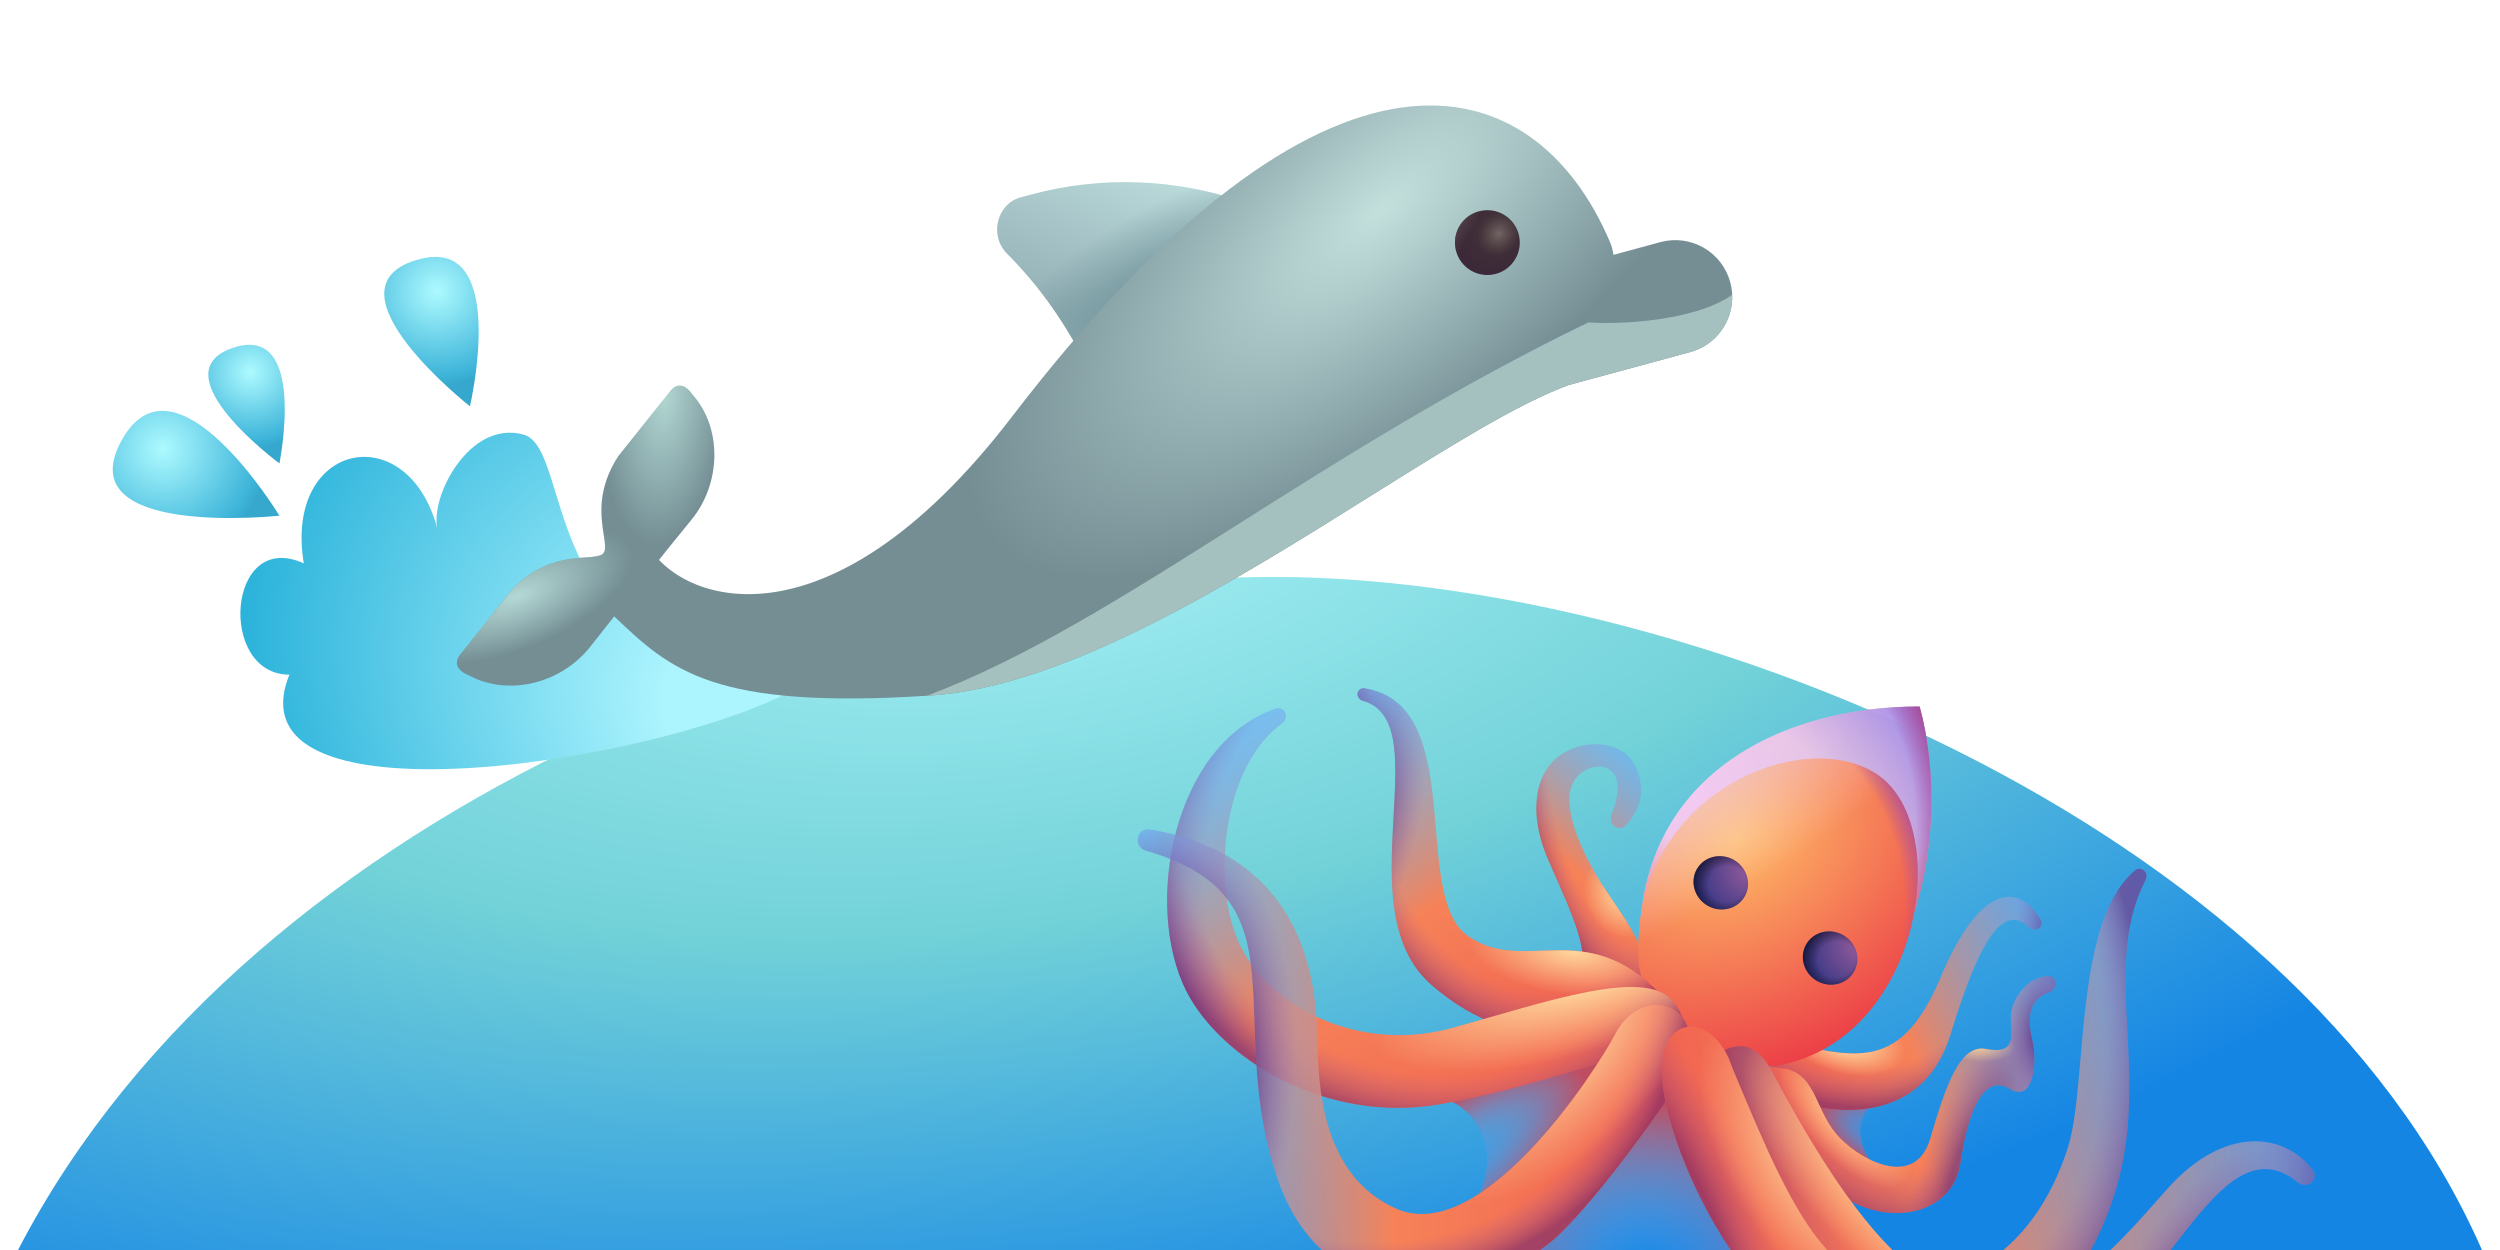 <svg viewBox="0 0 240 120" fill="none" xmlns="http://www.w3.org/2000/svg">
<path d="M238.269 120C220.074 78.462 160.939 55.385 122.274 55.385C83.609 55.385 24.475 76.154 1.731 120H238.269Z" fill="url(#paint0_radial_7178_3349)"/>
<path d="M180.137 112.208C179.213 111.292 177.101 107.866 180.281 105.46L172.054 103.839L173.852 108.309L180.137 112.208Z" fill="url(#paint1_radial_7178_3349)"/>
<path d="M186.343 93.721C183.193 101.245 179.799 101.763 174.553 100.738L169.513 101.828L173.818 106.129C177.473 107.019 184.819 107.268 187.256 99.293C189.939 90.51 192.225 86.584 194.786 89.022C195.118 89.338 195.681 89.311 195.907 88.912C196.014 88.723 196.018 88.49 195.909 88.302C193.622 84.383 189.835 85.38 186.343 93.721Z" fill="url(#paint2_linear_7178_3349)"/>
<path d="M186.343 93.721C183.193 101.245 179.799 101.763 174.553 100.738L169.513 101.828L173.818 106.129C177.473 107.019 184.819 107.268 187.256 99.293C189.939 90.51 192.225 86.584 194.786 89.022C195.118 89.338 195.681 89.311 195.907 88.912C196.014 88.723 196.018 88.49 195.909 88.302C193.622 84.383 189.835 85.38 186.343 93.721Z" fill="url(#paint3_radial_7178_3349)"/>
<path d="M186.343 93.721C183.193 101.245 179.799 101.763 174.553 100.738L169.513 101.828L173.818 106.129C177.473 107.019 184.819 107.268 187.256 99.293C189.939 90.51 192.225 86.584 194.786 89.022C195.118 89.338 195.681 89.311 195.907 88.912C196.014 88.723 196.018 88.49 195.909 88.302C193.622 84.383 189.835 85.38 186.343 93.721Z" fill="url(#paint4_radial_7178_3349)"/>
<path d="M153.634 84.657C156.124 88.649 160.185 92.917 156.276 96.161L151.049 94.087C153.615 92.517 150.087 86.155 148.42 82.028C146.754 77.9 147.3 73.889 150.187 72.239C152.718 70.793 155.766 71.435 156.752 73.133C158.027 75.331 157.769 77.345 156.065 79.234C155.762 79.57 155.245 79.569 154.911 79.263C154.626 79.002 154.548 78.583 154.692 78.224C155.064 77.296 155.636 75.506 155.025 74.446C154.174 72.968 151.809 73.512 150.953 75.253C150.097 76.994 151.144 80.665 153.634 84.657Z" fill="url(#paint5_linear_7178_3349)"/>
<path d="M153.634 84.657C156.124 88.649 160.185 92.917 156.276 96.161L151.049 94.087C153.615 92.517 150.087 86.155 148.42 82.028C146.754 77.9 147.3 73.889 150.187 72.239C152.718 70.793 155.766 71.435 156.752 73.133C158.027 75.331 157.769 77.345 156.065 79.234C155.762 79.57 155.245 79.569 154.911 79.263C154.626 79.002 154.548 78.583 154.692 78.224C155.064 77.296 155.636 75.506 155.025 74.446C154.174 72.968 151.809 73.512 150.953 75.253C150.097 76.994 151.144 80.665 153.634 84.657Z" fill="url(#paint6_radial_7178_3349)"/>
<path d="M153.634 84.657C156.124 88.649 160.185 92.917 156.276 96.161L151.049 94.087C153.615 92.517 150.087 86.155 148.42 82.028C146.754 77.9 147.3 73.889 150.187 72.239C152.718 70.793 155.766 71.435 156.752 73.133C158.027 75.331 157.769 77.345 156.065 79.234C155.762 79.57 155.245 79.569 154.911 79.263C154.626 79.002 154.548 78.583 154.692 78.224C155.064 77.296 155.636 75.506 155.025 74.446C154.174 72.968 151.809 73.512 150.953 75.253C150.097 76.994 151.144 80.665 153.634 84.657Z" fill="url(#paint7_radial_7178_3349)"/>
<path d="M184.287 67.831C187.583 79.969 183.984 98.887 169.359 101.699C163.852 102.757 157.714 97.84 157.423 92.419C156.449 74.335 171.373 67.741 184.287 67.831Z" fill="url(#paint8_radial_7178_3349)"/>
<path d="M184.287 67.831C187.583 79.969 183.984 98.887 169.359 101.699C163.852 102.757 157.714 97.84 157.423 92.419C156.449 74.335 171.373 67.741 184.287 67.831Z" fill="url(#paint9_radial_7178_3349)"/>
<path d="M184.287 67.831C187.583 79.969 183.984 98.887 169.359 101.699C163.852 102.757 157.714 97.84 157.423 92.419C156.449 74.335 171.373 67.741 184.287 67.831Z" fill="url(#paint10_radial_7178_3349)"/>
<path d="M184.287 67.831C187.583 79.969 183.984 98.887 169.359 101.699C163.852 102.757 157.714 97.84 157.423 92.419C156.449 74.335 171.373 67.741 184.287 67.831Z" fill="url(#paint11_radial_7178_3349)"/>
<path d="M184.287 67.831C187.583 79.969 183.984 98.887 169.359 101.699C163.852 102.757 157.714 97.84 157.423 92.419C156.449 74.335 171.373 67.741 184.287 67.831Z" fill="url(#paint12_radial_7178_3349)"/>
<path d="M180.665 74.687C187.434 80.126 184.238 99.723 170.806 102.255C165.749 103.208 157.578 97.259 157.302 92.335C156.381 75.911 173.896 69.248 180.665 74.687Z" fill="url(#paint13_radial_7178_3349)"/>
<path d="M180.665 74.687C187.434 80.126 184.238 99.723 170.806 102.255C165.749 103.208 157.578 97.259 157.302 92.335C156.381 75.911 173.896 69.248 180.665 74.687Z" fill="url(#paint14_radial_7178_3349)"/>
<path d="M180.665 74.687C187.434 80.126 184.238 99.723 170.806 102.255C165.749 103.208 157.578 97.259 157.302 92.335C156.381 75.911 173.896 69.248 180.665 74.687Z" fill="url(#paint15_radial_7178_3349)"/>
<path fill-rule="evenodd" clip-rule="evenodd" d="M169.412 119.998L159.61 104.273L144.696 119.998H169.412Z" fill="url(#paint16_radial_7178_3349)"/>
<path d="M138.816 105.588C141.153 106.154 144.701 110.104 141.433 115.912C144.693 115.613 151.497 106.119 154.492 101.409L138.816 105.588Z" fill="url(#paint17_radial_7178_3349)"/>
<path d="M176.637 109.255C174.245 106.824 174.474 103.327 171.476 102.609L168.801 102.244L172.891 110.85C177.956 118.659 187.311 117.705 188.192 111.696C189.073 105.687 190.774 103.195 192.943 104.543C195.112 105.891 195.67 102.252 195.081 99.758C194.543 97.479 194.893 95.89 196.707 95.257C197.034 95.142 197.294 94.874 197.341 94.53C197.396 94.126 197.145 93.728 196.737 93.715C194.607 93.649 192.902 96.069 193.039 97.932C193.191 99.996 193.216 101.175 190.619 100.698C188.022 100.22 186.672 104.679 185.296 109.321C183.921 113.962 179.03 111.686 176.637 109.255Z" fill="url(#paint18_linear_7178_3349)"/>
<path d="M176.637 109.255C174.245 106.824 174.474 103.327 171.476 102.609L168.801 102.244L172.891 110.85C177.956 118.659 187.311 117.705 188.192 111.696C189.073 105.687 190.774 103.195 192.943 104.543C195.112 105.891 195.67 102.252 195.081 99.758C194.543 97.479 194.893 95.89 196.707 95.257C197.034 95.142 197.294 94.874 197.341 94.53C197.396 94.126 197.145 93.728 196.737 93.715C194.607 93.649 192.902 96.069 193.039 97.932C193.191 99.996 193.216 101.175 190.619 100.698C188.022 100.22 186.672 104.679 185.296 109.321C183.921 113.962 179.03 111.686 176.637 109.255Z" fill="url(#paint19_radial_7178_3349)"/>
<path d="M176.637 109.255C174.245 106.824 174.474 103.327 171.476 102.609L168.801 102.244L172.891 110.85C177.956 118.659 187.311 117.705 188.192 111.696C189.073 105.687 190.774 103.195 192.943 104.543C195.112 105.891 195.67 102.252 195.081 99.758C194.543 97.479 194.893 95.89 196.707 95.257C197.034 95.142 197.294 94.874 197.341 94.53C197.396 94.126 197.145 93.728 196.737 93.715C194.607 93.649 192.902 96.069 193.039 97.932C193.191 99.996 193.216 101.175 190.619 100.698C188.022 100.22 186.672 104.679 185.296 109.321C183.921 113.962 179.03 111.686 176.637 109.255Z" fill="url(#paint20_radial_7178_3349)"/>
<path d="M176.637 109.255C174.245 106.824 174.474 103.327 171.476 102.609L168.801 102.244L172.891 110.85C177.956 118.659 187.311 117.705 188.192 111.696C189.073 105.687 190.774 103.195 192.943 104.543C195.112 105.891 195.67 102.252 195.081 99.758C194.543 97.479 194.893 95.89 196.707 95.257C197.034 95.142 197.294 94.874 197.341 94.53C197.396 94.126 197.145 93.728 196.737 93.715C194.607 93.649 192.902 96.069 193.039 97.932C193.191 99.996 193.216 101.175 190.619 100.698C188.022 100.22 186.672 104.679 185.296 109.321C183.921 113.962 179.03 111.686 176.637 109.255Z" fill="url(#paint21_radial_7178_3349)"/>
<path d="M176.637 109.255C174.245 106.824 174.474 103.327 171.476 102.609L168.801 102.244L172.891 110.85C177.956 118.659 187.311 117.705 188.192 111.696C189.073 105.687 190.774 103.195 192.943 104.543C195.112 105.891 195.67 102.252 195.081 99.758C194.543 97.479 194.893 95.89 196.707 95.257C197.034 95.142 197.294 94.874 197.341 94.53C197.396 94.126 197.145 93.728 196.737 93.715C194.607 93.649 192.902 96.069 193.039 97.932C193.191 99.996 193.216 101.175 190.619 100.698C188.022 100.22 186.672 104.679 185.296 109.321C183.921 113.962 179.03 111.686 176.637 109.255Z" fill="url(#paint22_radial_7178_3349)"/>
<path d="M176.637 109.255C174.245 106.824 174.474 103.327 171.476 102.609L168.801 102.244L172.891 110.85C177.956 118.659 187.311 117.705 188.192 111.696C189.073 105.687 190.774 103.195 192.943 104.543C195.112 105.891 195.67 102.252 195.081 99.758C194.543 97.479 194.893 95.89 196.707 95.257C197.034 95.142 197.294 94.874 197.341 94.53C197.396 94.126 197.145 93.728 196.737 93.715C194.607 93.649 192.902 96.069 193.039 97.932C193.191 99.996 193.216 101.175 190.619 100.698C188.022 100.22 186.672 104.679 185.296 109.321C183.921 113.962 179.03 111.686 176.637 109.255Z" fill="url(#paint23_radial_7178_3349)"/>
<path d="M140.899 89.838C146.547 93.827 152.63 87.35 160.306 96.444C154.952 98.934 146.089 102.184 137.355 94.493C129.115 87.238 138.151 69.326 130.831 67.276C130.515 67.188 130.282 66.891 130.326 66.565C130.369 66.247 130.666 66.018 130.983 66.069C141.013 67.664 135.355 85.922 140.899 89.838Z" fill="url(#paint24_linear_7178_3349)"/>
<path d="M140.899 89.838C146.547 93.827 152.63 87.35 160.306 96.444C154.952 98.934 146.089 102.184 137.355 94.493C129.115 87.238 138.151 69.326 130.831 67.276C130.515 67.188 130.282 66.891 130.326 66.565C130.369 66.247 130.666 66.018 130.983 66.069C141.013 67.664 135.355 85.922 140.899 89.838Z" fill="url(#paint25_radial_7178_3349)"/>
<path d="M140.899 89.838C146.547 93.827 152.63 87.35 160.306 96.444C154.952 98.934 146.089 102.184 137.355 94.493C129.115 87.238 138.151 69.326 130.831 67.276C130.515 67.188 130.282 66.891 130.326 66.565C130.369 66.247 130.666 66.018 130.983 66.069C141.013 67.664 135.355 85.922 140.899 89.838Z" fill="url(#paint26_radial_7178_3349)"/>
<path d="M140.899 89.838C146.547 93.827 152.63 87.35 160.306 96.444C154.952 98.934 146.089 102.184 137.355 94.493C129.115 87.238 138.151 69.326 130.831 67.276C130.515 67.188 130.282 66.891 130.326 66.565C130.369 66.247 130.666 66.018 130.983 66.069C141.013 67.664 135.355 85.922 140.899 89.838Z" fill="url(#paint27_radial_7178_3349)"/>
<path fill-rule="evenodd" clip-rule="evenodd" d="M208.377 120C208.469 119.881 208.561 119.763 208.653 119.644C212.647 114.49 216.192 109.916 220.607 113.513C221.042 113.868 221.704 113.831 222.036 113.377C222.252 113.082 222.275 112.684 222.062 112.387C219.535 108.87 213.7 107.798 208.042 114.155C207.767 114.464 207.495 114.771 207.226 115.075C205.643 116.862 204.146 118.552 202.595 120H208.377ZM181.651 120C176.832 115.202 172.692 107.613 170.528 103.646C170.331 103.284 170.149 102.952 169.986 102.655C167.255 97.702 163.435 102.567 163.435 102.567C165.674 110.002 168.204 115.697 170.886 120H181.651Z" fill="url(#paint28_linear_7178_3349)"/>
<path fill-rule="evenodd" clip-rule="evenodd" d="M208.377 120C208.469 119.881 208.561 119.763 208.653 119.644C212.647 114.49 216.192 109.916 220.607 113.513C221.042 113.868 221.704 113.831 222.036 113.377C222.252 113.082 222.275 112.684 222.062 112.387C219.535 108.87 213.7 107.798 208.042 114.155C207.767 114.464 207.495 114.771 207.226 115.075C205.643 116.862 204.146 118.552 202.595 120H208.377ZM181.651 120C176.832 115.202 172.692 107.613 170.528 103.646C170.331 103.284 170.149 102.952 169.986 102.655C167.255 97.702 163.435 102.567 163.435 102.567C165.674 110.002 168.204 115.697 170.886 120H181.651Z" fill="url(#paint29_radial_7178_3349)"/>
<path fill-rule="evenodd" clip-rule="evenodd" d="M208.377 120C208.469 119.881 208.561 119.763 208.653 119.644C212.647 114.49 216.192 109.916 220.607 113.513C221.042 113.868 221.704 113.831 222.036 113.377C222.252 113.082 222.275 112.684 222.062 112.387C219.535 108.87 213.7 107.798 208.042 114.155C207.767 114.464 207.495 114.771 207.226 115.075C205.643 116.862 204.146 118.552 202.595 120H208.377ZM181.651 120C176.832 115.202 172.692 107.613 170.528 103.646C170.331 103.284 170.149 102.952 169.986 102.655C167.255 97.702 163.435 102.567 163.435 102.567C165.674 110.002 168.204 115.697 170.886 120H181.651Z" fill="url(#paint30_radial_7178_3349)"/>
<path fill-rule="evenodd" clip-rule="evenodd" d="M208.377 120C208.469 119.881 208.561 119.763 208.653 119.644C212.647 114.49 216.192 109.916 220.607 113.513C221.042 113.868 221.704 113.831 222.036 113.377C222.252 113.082 222.275 112.684 222.062 112.387C219.535 108.87 213.7 107.798 208.042 114.155C207.767 114.464 207.495 114.771 207.226 115.075C205.643 116.862 204.146 118.552 202.595 120H208.377ZM181.651 120C176.832 115.202 172.692 107.613 170.528 103.646C170.331 103.284 170.149 102.952 169.986 102.655C167.255 97.702 163.435 102.567 163.435 102.567C165.674 110.002 168.204 115.697 170.886 120H181.651Z" fill="url(#paint31_radial_7178_3349)"/>
<path fill-rule="evenodd" clip-rule="evenodd" d="M208.377 120C208.469 119.881 208.561 119.763 208.653 119.644C212.647 114.49 216.192 109.916 220.607 113.513C221.042 113.868 221.704 113.831 222.036 113.377C222.252 113.082 222.275 112.684 222.062 112.387C219.535 108.87 213.7 107.798 208.042 114.155C207.767 114.464 207.495 114.771 207.226 115.075C205.643 116.862 204.146 118.552 202.595 120H208.377ZM181.651 120C176.832 115.202 172.692 107.613 170.528 103.646C170.331 103.284 170.149 102.952 169.986 102.655C167.255 97.702 163.435 102.567 163.435 102.567C165.674 110.002 168.204 115.697 170.886 120H181.651Z" fill="url(#paint32_radial_7178_3349)"/>
<path d="M139.446 98.678C148.452 96.19 157.887 92.833 160.597 96.112C163.308 99.391 159.869 101.46 159.869 101.46C156.702 100.162 149.751 103.92 138.452 105.971C127.152 108.022 117.122 101.468 113.917 95.199C109.723 86.996 112.564 71.435 122.48 68.02C122.737 67.931 123.023 68.001 123.218 68.19C123.578 68.54 123.499 69.138 123.092 69.432C117.394 73.535 116.279 84.519 118.9 90.43C121.647 96.624 130.439 101.165 139.446 98.678Z" fill="url(#paint33_linear_7178_3349)"/>
<path d="M139.446 98.678C148.452 96.19 157.887 92.833 160.597 96.112C163.308 99.391 159.869 101.46 159.869 101.46C156.702 100.162 149.751 103.92 138.452 105.971C127.152 108.022 117.122 101.468 113.917 95.199C109.723 86.996 112.564 71.435 122.48 68.02C122.737 67.931 123.023 68.001 123.218 68.19C123.578 68.54 123.499 69.138 123.092 69.432C117.394 73.535 116.279 84.519 118.9 90.43C121.647 96.624 130.439 101.165 139.446 98.678Z" fill="url(#paint34_radial_7178_3349)"/>
<path d="M139.446 98.678C148.452 96.19 157.887 92.833 160.597 96.112C163.308 99.391 159.869 101.46 159.869 101.46C156.702 100.162 149.751 103.92 138.452 105.971C127.152 108.022 117.122 101.468 113.917 95.199C109.723 86.996 112.564 71.435 122.48 68.02C122.737 67.931 123.023 68.001 123.218 68.19C123.578 68.54 123.499 69.138 123.092 69.432C117.394 73.535 116.279 84.519 118.9 90.43C121.647 96.624 130.439 101.165 139.446 98.678Z" fill="url(#paint35_radial_7178_3349)"/>
<path d="M139.446 98.678C148.452 96.19 157.887 92.833 160.597 96.112C163.308 99.391 159.869 101.46 159.869 101.46C156.702 100.162 149.751 103.92 138.452 105.971C127.152 108.022 117.122 101.468 113.917 95.199C109.723 86.996 112.564 71.435 122.48 68.02C122.737 67.931 123.023 68.001 123.218 68.19C123.578 68.54 123.499 69.138 123.092 69.432C117.394 73.535 116.279 84.519 118.9 90.43C121.647 96.624 130.439 101.165 139.446 98.678Z" fill="url(#paint36_radial_7178_3349)"/>
<path d="M162.897 83.443C162.205 84.658 162.673 86.229 163.942 86.952C165.211 87.674 166.801 87.274 167.493 86.058C168.185 84.842 167.717 83.271 166.448 82.549C165.179 81.827 163.589 82.227 162.897 83.443Z" fill="url(#paint37_radial_7178_3349)"/>
<path d="M162.897 83.443C162.205 84.658 162.673 86.229 163.942 86.952C165.211 87.674 166.801 87.274 167.493 86.058C168.185 84.842 167.717 83.271 166.448 82.549C165.179 81.827 163.589 82.227 162.897 83.443Z" fill="url(#paint38_radial_7178_3349)"/>
<path d="M173.394 90.664C172.702 91.88 173.17 93.451 174.439 94.173C175.708 94.895 177.298 94.495 177.99 93.279C178.682 92.064 178.214 90.493 176.945 89.77C175.676 89.048 174.086 89.448 173.394 90.664Z" fill="url(#paint39_radial_7178_3349)"/>
<path d="M173.394 90.664C172.702 91.88 173.17 93.451 174.439 94.173C175.708 94.895 177.298 94.495 177.99 93.279C178.682 92.064 178.214 90.493 176.945 89.77C175.676 89.048 174.086 89.448 173.394 90.664Z" fill="url(#paint40_radial_7178_3349)"/>
<path fill-rule="evenodd" clip-rule="evenodd" d="M147.83 119.999C148.4 119.62 148.903 119.231 149.328 118.845C153.826 114.751 160.98 104.213 160.98 104.213C165.129 96.482 157.79 93.996 155.1 99.202C153.286 102.711 142.271 119.741 133.988 116.012C126.897 112.82 126.538 104.349 126.455 99.508C126.373 94.768 125.475 82.077 110.346 79.617C109.814 79.53 109.315 79.906 109.242 80.44L109.226 80.553C109.159 81.047 109.489 81.515 109.968 81.652C119.983 84.514 120.174 90.278 120.435 98.163C120.578 102.467 120.741 107.402 122.533 112.842C123.581 116.021 125.095 118.348 126.887 119.999H147.83Z" fill="url(#paint41_linear_7178_3349)"/>
<path fill-rule="evenodd" clip-rule="evenodd" d="M147.83 119.999C148.4 119.62 148.903 119.231 149.328 118.845C153.826 114.751 160.98 104.213 160.98 104.213C165.129 96.482 157.79 93.996 155.1 99.202C153.286 102.711 142.271 119.741 133.988 116.012C126.897 112.82 126.538 104.349 126.455 99.508C126.373 94.768 125.475 82.077 110.346 79.617C109.814 79.53 109.315 79.906 109.242 80.44L109.226 80.553C109.159 81.047 109.489 81.515 109.968 81.652C119.983 84.514 120.174 90.278 120.435 98.163C120.578 102.467 120.741 107.402 122.533 112.842C123.581 116.021 125.095 118.348 126.887 119.999H147.83Z" fill="url(#paint42_radial_7178_3349)"/>
<path fill-rule="evenodd" clip-rule="evenodd" d="M147.83 119.999C148.4 119.62 148.903 119.231 149.328 118.845C153.826 114.751 160.98 104.213 160.98 104.213C165.129 96.482 157.79 93.996 155.1 99.202C153.286 102.711 142.271 119.741 133.988 116.012C126.897 112.82 126.538 104.349 126.455 99.508C126.373 94.768 125.475 82.077 110.346 79.617C109.814 79.53 109.315 79.906 109.242 80.44L109.226 80.553C109.159 81.047 109.489 81.515 109.968 81.652C119.983 84.514 120.174 90.278 120.435 98.163C120.578 102.467 120.741 107.402 122.533 112.842C123.581 116.021 125.095 118.348 126.887 119.999H147.83Z" fill="url(#paint43_radial_7178_3349)"/>
<path fill-rule="evenodd" clip-rule="evenodd" d="M147.83 119.999C148.4 119.62 148.903 119.231 149.328 118.845C153.826 114.751 160.98 104.213 160.98 104.213C165.129 96.482 157.79 93.996 155.1 99.202C153.286 102.711 142.271 119.741 133.988 116.012C126.897 112.82 126.538 104.349 126.455 99.508C126.373 94.768 125.475 82.077 110.346 79.617C109.814 79.53 109.315 79.906 109.242 80.44L109.226 80.553C109.159 81.047 109.489 81.515 109.968 81.652C119.983 84.514 120.174 90.278 120.435 98.163C120.578 102.467 120.741 107.402 122.533 112.842C123.581 116.021 125.095 118.348 126.887 119.999H147.83Z" fill="url(#paint44_radial_7178_3349)"/>
<path fill-rule="evenodd" clip-rule="evenodd" d="M200.725 119.999C202.231 117.205 203.237 114.278 203.75 111.712C204.655 107.188 204.433 102.94 204.223 98.935C203.95 93.719 203.699 88.915 205.988 84.451C206.125 84.183 206.091 83.855 205.891 83.63C205.653 83.362 205.249 83.311 204.974 83.542C201.002 86.873 200.311 94.864 199.727 101.628C199.431 105.052 199.162 108.162 198.509 110.193C197.126 114.491 194.982 117.771 192.328 119.999H200.725ZM166.148 119.999H175.398C172.077 116.324 169.489 110.133 166.616 103.263C166.513 103.018 166.411 102.772 166.307 102.525C164.527 96.958 158.937 97.128 159.566 103.835C159.887 107.258 162.116 114.036 166.148 119.999Z" fill="url(#paint45_linear_7178_3349)"/>
<path fill-rule="evenodd" clip-rule="evenodd" d="M200.725 119.999C202.231 117.205 203.237 114.278 203.75 111.712C204.655 107.188 204.433 102.94 204.223 98.935C203.95 93.719 203.699 88.915 205.988 84.451C206.125 84.183 206.091 83.855 205.891 83.63C205.653 83.362 205.249 83.311 204.974 83.542C201.002 86.873 200.311 94.864 199.727 101.628C199.431 105.052 199.162 108.162 198.509 110.193C197.126 114.491 194.982 117.771 192.328 119.999H200.725ZM166.148 119.999H175.398C172.077 116.324 169.489 110.133 166.616 103.263C166.513 103.018 166.411 102.772 166.307 102.525C164.527 96.958 158.937 97.128 159.566 103.835C159.887 107.258 162.116 114.036 166.148 119.999Z" fill="url(#paint46_radial_7178_3349)"/>
<path fill-rule="evenodd" clip-rule="evenodd" d="M200.725 119.999C202.231 117.205 203.237 114.278 203.75 111.712C204.655 107.188 204.433 102.94 204.223 98.935C203.95 93.719 203.699 88.915 205.988 84.451C206.125 84.183 206.091 83.855 205.891 83.63C205.653 83.362 205.249 83.311 204.974 83.542C201.002 86.873 200.311 94.864 199.727 101.628C199.431 105.052 199.162 108.162 198.509 110.193C197.126 114.491 194.982 117.771 192.328 119.999H200.725ZM166.148 119.999H175.398C172.077 116.324 169.489 110.133 166.616 103.263C166.513 103.018 166.411 102.772 166.307 102.525C164.527 96.958 158.937 97.128 159.566 103.835C159.887 107.258 162.116 114.036 166.148 119.999Z" fill="url(#paint47_radial_7178_3349)"/>
<path fill-rule="evenodd" clip-rule="evenodd" d="M200.725 119.999C202.231 117.205 203.237 114.278 203.75 111.712C204.655 107.188 204.433 102.94 204.223 98.935C203.95 93.719 203.699 88.915 205.988 84.451C206.125 84.183 206.091 83.855 205.891 83.63C205.653 83.362 205.249 83.311 204.974 83.542C201.002 86.873 200.311 94.864 199.727 101.628C199.431 105.052 199.162 108.162 198.509 110.193C197.126 114.491 194.982 117.771 192.328 119.999H200.725ZM166.148 119.999H175.398C172.077 116.324 169.489 110.133 166.616 103.263C166.513 103.018 166.411 102.772 166.307 102.525C164.527 96.958 158.937 97.128 159.566 103.835C159.887 107.258 162.116 114.036 166.148 119.999Z" fill="url(#paint48_radial_7178_3349)"/>
<path d="M50.246 41.716C55.41 43.121 50.898 65.892 78.461 64.767C69.235 72.217 21.324 80.791 27.782 64.767C20.863 64.767 21.785 50.712 29.166 54.085C27.22 42.433 39.081 39.973 41.981 50.712C41.313 47.619 45.081 40.31 50.246 41.716Z" fill="url(#paint49_radial_7178_3349)"/>
<path d="M45.115 39.007C45.115 39.007 49.033 22.182 39.926 24.975C30.82 27.768 45.115 39.007 45.115 39.007Z" fill="url(#paint50_radial_7178_3349)"/>
<path d="M26.825 49.504C26.825 49.504 16.759 32.934 11.648 42.324C6.537 51.713 26.825 49.504 26.825 49.504Z" fill="url(#paint51_radial_7178_3349)"/>
<path d="M26.825 44.491C26.825 44.491 29.563 30.951 22.35 33.397C15.137 35.842 26.825 44.491 26.825 44.491Z" fill="url(#paint52_radial_7178_3349)"/>
<path d="M103.743 33.964C101.862 30.423 99.497 27.173 96.681 24.358C94.951 22.639 95.672 19.573 97.979 18.948L99.132 18.636C105.886 16.851 112.949 17.155 119.525 19.427C114.909 21.488 108.003 26.109 103.743 33.964Z" fill="url(#paint53_linear_7178_3349)"/>
<path d="M103.743 33.964C101.862 30.423 99.497 27.173 96.681 24.358C94.951 22.639 95.672 19.573 97.979 18.948L99.132 18.636C105.886 16.851 112.949 17.155 119.525 19.427C114.909 21.488 108.003 26.109 103.743 33.964Z" fill="url(#paint54_radial_7178_3349)"/>
<path fill-rule="evenodd" clip-rule="evenodd" d="M154.577 23.276C147.286 6.106 127.53 0.353 97.174 39.973C79.129 63.524 64.646 57.607 62.023 51.958L58.668 58.891C58.759 58.977 58.849 59.062 58.938 59.148C64.392 64.336 68.384 68.133 89.299 66.774C102.34 65.927 118.306 55.926 131.665 47.558C139.093 42.905 145.715 38.757 150.581 36.968L162.257 33.801C165.172 33.011 166.895 30.006 166.104 27.091C165.314 24.176 162.309 22.453 159.394 23.244L154.894 24.464C154.83 24.028 154.727 23.628 154.577 23.276Z" fill="url(#paint55_radial_7178_3349)"/>
<path d="M142.989 26.395C144.704 26.283 146.004 24.803 145.892 23.088C145.781 21.373 144.3 20.073 142.585 20.184C140.87 20.296 139.571 21.776 139.682 23.491C139.793 25.206 141.274 26.506 142.989 26.395Z" fill="url(#paint56_radial_7178_3349)"/>
<path d="M142.989 26.395C144.704 26.283 146.004 24.803 145.892 23.088C145.781 21.373 144.3 20.073 142.585 20.184C140.87 20.296 139.571 21.776 139.682 23.491C139.793 25.206 141.274 26.506 142.989 26.395Z" fill="url(#paint57_radial_7178_3349)"/>
<path d="M142.989 26.395C144.704 26.283 146.004 24.803 145.892 23.088C145.781 21.373 144.3 20.073 142.585 20.184C140.87 20.296 139.571 21.776 139.682 23.491C139.793 25.206 141.274 26.506 142.989 26.395Z" fill="url(#paint58_linear_7178_3349)"/>
<path fill-rule="evenodd" clip-rule="evenodd" d="M166.29 28.29C163.483 30.381 157.14 31.229 152.475 30.954C139.725 37.127 128.781 44.05 118.847 50.335C108.036 57.174 98.421 63.257 88.977 66.793C89.084 66.787 89.192 66.78 89.3 66.773C102.342 65.925 118.307 55.925 131.666 47.557C139.098 42.901 145.724 38.751 150.59 36.964L162.256 33.8C164.771 33.118 166.399 30.788 166.29 28.29Z" fill="#A4C0BF"/>
<path d="M66.454 49.803C63.117 53.87 59.896 58.02 56.622 62.138C53.856 65.608 48.765 66.912 44.967 64.805C44.35 64.591 43.33 63.893 44.188 62.817L49.178 56.556C51.82 53.822 54.503 53.632 56.224 53.51C57.063 53.451 57.673 53.408 57.94 53.094C58.177 52.763 58.083 52.162 57.955 51.339C57.69 49.634 57.277 46.976 59.354 43.791L64.344 37.531C65.202 36.454 66.109 37.293 66.455 37.847C69.356 41.079 69.22 46.333 66.454 49.803Z" fill="url(#paint59_radial_7178_3349)"/>
<path d="M66.454 49.803C63.117 53.87 59.896 58.02 56.622 62.138C53.856 65.608 48.765 66.912 44.967 64.805C44.35 64.591 43.33 63.893 44.188 62.817L49.178 56.556C51.82 53.822 54.503 53.632 56.224 53.51C57.063 53.451 57.673 53.408 57.94 53.094C58.177 52.763 58.083 52.162 57.955 51.339C57.69 49.634 57.277 46.976 59.354 43.791L64.344 37.531C65.202 36.454 66.109 37.293 66.455 37.847C69.356 41.079 69.22 46.333 66.454 49.803Z" fill="url(#paint60_radial_7178_3349)"/>
<defs>
<radialGradient id="paint0_radial_7178_3349" cx="0" cy="0" r="1" gradientUnits="userSpaceOnUse" gradientTransform="translate(97.256 47.529) rotate(82.359) scale(85.525 181.868)">
<stop stop-color="#A9F3F8"/>
<stop offset="0.479" stop-color="#72D2D8"/>
<stop offset="1" stop-color="#1585E4"/>
</radialGradient>
<radialGradient id="paint1_radial_7178_3349" cx="0" cy="0" r="1" gradientUnits="userSpaceOnUse" gradientTransform="translate(181.654 109.258) rotate(-156.617) scale(7.516 3.154)">
<stop stop-color="#67ADFF" stop-opacity="0"/>
<stop offset="1" stop-color="#BF4D62"/>
</radialGradient>
<linearGradient id="paint2_linear_7178_3349" x1="198.438" y1="87.196" x2="167.751" y2="101.588" gradientUnits="userSpaceOnUse">
<stop stop-color="#67ADFF" stop-opacity="0.6"/>
<stop offset="0.571" stop-color="#F68258"/>
<stop offset="1" stop-color="#F05D4F"/>
</linearGradient>
<radialGradient id="paint3_radial_7178_3349" cx="0" cy="0" r="1" gradientUnits="userSpaceOnUse" gradientTransform="translate(178.565 84.922) rotate(90.597) scale(23.617 20.201)">
<stop offset="0.751" stop-color="#A8509F" stop-opacity="0"/>
<stop offset="0.904" stop-color="#541373" stop-opacity="0.5"/>
</radialGradient>
<radialGradient id="paint4_radial_7178_3349" cx="0" cy="0" r="1" gradientUnits="userSpaceOnUse" gradientTransform="translate(176.873 99.611) rotate(16.849) scale(6.212 3.384)">
<stop offset="0.27" stop-color="#FFD79C"/>
<stop offset="1" stop-color="#FFD79C" stop-opacity="0"/>
</radialGradient>
<linearGradient id="paint5_linear_7178_3349" x1="161.022" y1="70.372" x2="142.78" y2="92.527" gradientUnits="userSpaceOnUse">
<stop offset="0.122" stop-color="#67ADFF" stop-opacity="0.6"/>
<stop offset="0.571" stop-color="#F68258"/>
<stop offset="1" stop-color="#F05D4F"/>
</linearGradient>
<radialGradient id="paint6_radial_7178_3349" cx="0" cy="0" r="1" gradientUnits="userSpaceOnUse" gradientTransform="translate(154.868 75.601) rotate(-9.89) scale(8.497 20.642)">
<stop offset="0.713" stop-color="#A8509F" stop-opacity="0"/>
<stop offset="1" stop-color="#541373" stop-opacity="0.5"/>
</radialGradient>
<radialGradient id="paint7_radial_7178_3349" cx="0" cy="0" r="1" gradientUnits="userSpaceOnUse" gradientTransform="translate(155.698 85.867) rotate(156.87) scale(3.585 4.264)">
<stop stop-color="#FFD79C"/>
<stop offset="1" stop-color="#FFD79C" stop-opacity="0"/>
</radialGradient>
<radialGradient id="paint8_radial_7178_3349" cx="0" cy="0" r="1" gradientUnits="userSpaceOnUse" gradientTransform="translate(166.634 78.456) rotate(61.826) scale(27.677 36.664)">
<stop stop-color="#FFBF6B" stop-opacity="0"/>
<stop offset="1" stop-color="#DA8C42"/>
</radialGradient>
<radialGradient id="paint9_radial_7178_3349" cx="0" cy="0" r="1" gradientUnits="userSpaceOnUse" gradientTransform="translate(162.759 76.665) rotate(55.832) scale(8.524 19.58)">
<stop stop-color="#E1E0FF"/>
<stop offset="1" stop-color="#FFE0FE" stop-opacity="0"/>
</radialGradient>
<radialGradient id="paint10_radial_7178_3349" cx="0" cy="0" r="1" gradientUnits="userSpaceOnUse" gradientTransform="translate(159.033 86.376) rotate(-9.542) scale(32.22 30.991)">
<stop offset="0.629" stop-color="#FAC2ED" stop-opacity="0.74"/>
<stop offset="1" stop-color="#9081EC"/>
</radialGradient>
<radialGradient id="paint11_radial_7178_3349" cx="0" cy="0" r="1" gradientUnits="userSpaceOnUse" gradientTransform="translate(159.629 78.247) rotate(26.85) scale(27.19 26.1)">
<stop offset="0.898" stop-color="#A8509F" stop-opacity="0"/>
<stop offset="1" stop-color="#A8509F"/>
</radialGradient>
<radialGradient id="paint12_radial_7178_3349" cx="0" cy="0" r="1" gradientUnits="userSpaceOnUse" gradientTransform="translate(173.984 65.107) rotate(97.76) scale(40.042 24.267)">
<stop offset="0.64" stop-color="#FF6752" stop-opacity="0"/>
<stop offset="0.973" stop-color="#FF6752"/>
</radialGradient>
<radialGradient id="paint13_radial_7178_3349" cx="0" cy="0" r="1" gradientUnits="userSpaceOnUse" gradientTransform="translate(166.572 80.581) rotate(61.5) scale(25.233 33.549)">
<stop stop-color="#FFBD67"/>
<stop offset="1" stop-color="#E92C42"/>
</radialGradient>
<radialGradient id="paint14_radial_7178_3349" cx="0" cy="0" r="1" gradientUnits="userSpaceOnUse" gradientTransform="translate(158.432 69.686) rotate(60.176) scale(18.067 41.55)">
<stop stop-color="#E1E0FF"/>
<stop offset="1" stop-color="#FFE0FE" stop-opacity="0"/>
</radialGradient>
<radialGradient id="paint15_radial_7178_3349" cx="0" cy="0" r="1" gradientUnits="userSpaceOnUse" gradientTransform="translate(159.6 87.761) rotate(-13.935) scale(25.985 24.585)">
<stop offset="0.898" stop-color="#A8509F" stop-opacity="0"/>
<stop offset="1" stop-color="#A8509F"/>
</radialGradient>
<radialGradient id="paint16_radial_7178_3349" cx="0" cy="0" r="1" gradientUnits="userSpaceOnUse" gradientTransform="translate(157.888 121.682) rotate(-82.24) scale(15.888 18.066)">
<stop stop-color="#67ADFF" stop-opacity="0"/>
<stop offset="1" stop-color="#BF4D62"/>
</radialGradient>
<radialGradient id="paint17_radial_7178_3349" cx="0" cy="0" r="1" gradientUnits="userSpaceOnUse" gradientTransform="translate(138.869 112.467) rotate(-36.463) scale(16.007 5.413)">
<stop stop-color="#67ADFF" stop-opacity="0"/>
<stop offset="1" stop-color="#BF4D62"/>
</radialGradient>
<linearGradient id="paint18_linear_7178_3349" x1="202.565" y1="95.268" x2="166.716" y2="105.737" gradientUnits="userSpaceOnUse">
<stop stop-color="#67ADFF" stop-opacity="0.6"/>
<stop offset="0.571" stop-color="#F68258"/>
<stop offset="1" stop-color="#F05D4F"/>
</linearGradient>
<radialGradient id="paint19_radial_7178_3349" cx="0" cy="0" r="1" gradientUnits="userSpaceOnUse" gradientTransform="translate(182.026 96.06) rotate(-14.177) scale(17.492 23.397)">
<stop offset="0.702" stop-color="#A8509F" stop-opacity="0"/>
<stop offset="0.966" stop-color="#541373" stop-opacity="0.5"/>
</radialGradient>
<radialGradient id="paint20_radial_7178_3349" cx="0" cy="0" r="1" gradientUnits="userSpaceOnUse" gradientTransform="translate(189.092 111.448) rotate(111.104) scale(15.516 4.404)">
<stop offset="0.287" stop-color="#541373" stop-opacity="0.5"/>
<stop offset="1" stop-color="#A8509F" stop-opacity="0"/>
</radialGradient>
<radialGradient id="paint21_radial_7178_3349" cx="0" cy="0" r="1" gradientUnits="userSpaceOnUse" gradientTransform="translate(196.059 99.396) rotate(87.177) scale(6.68 3.646)">
<stop offset="0.296" stop-color="#541373" stop-opacity="0.5"/>
<stop offset="1" stop-color="#A8509F" stop-opacity="0"/>
</radialGradient>
<radialGradient id="paint22_radial_7178_3349" cx="0" cy="0" r="1" gradientUnits="userSpaceOnUse" gradientTransform="translate(177.118 107.092) rotate(48.274) scale(8.876 3.974)">
<stop stop-color="#FFD79C"/>
<stop offset="0.978" stop-color="#FFD79C" stop-opacity="0"/>
</radialGradient>
<radialGradient id="paint23_radial_7178_3349" cx="0" cy="0" r="1" gradientUnits="userSpaceOnUse" gradientTransform="translate(189.636 100.192) rotate(-174.031) scale(3.928 1.759)">
<stop stop-color="#FFD79C"/>
<stop offset="0.978" stop-color="#FFD79C" stop-opacity="0"/>
</radialGradient>
<linearGradient id="paint24_linear_7178_3349" x1="125.297" y1="62.577" x2="152.333" y2="101.545" gradientUnits="userSpaceOnUse">
<stop offset="0.122" stop-color="#67ADFF" stop-opacity="0.6"/>
<stop offset="0.571" stop-color="#F68258"/>
<stop offset="1" stop-color="#F05D4F"/>
</linearGradient>
<radialGradient id="paint25_radial_7178_3349" cx="0" cy="0" r="1" gradientUnits="userSpaceOnUse" gradientTransform="translate(147.887 73.084) rotate(-3.688) scale(23.534 31.4)">
<stop offset="0.702" stop-color="#A8509F" stop-opacity="0"/>
<stop offset="0.853" stop-color="#541373" stop-opacity="0.5"/>
</radialGradient>
<radialGradient id="paint26_radial_7178_3349" cx="0" cy="0" r="1" gradientUnits="userSpaceOnUse" gradientTransform="translate(122.244 84.077) rotate(-63.709) scale(23.162 11.779)">
<stop offset="0.732" stop-color="#541373" stop-opacity="0.5"/>
<stop offset="1" stop-color="#A8509F" stop-opacity="0"/>
</radialGradient>
<radialGradient id="paint27_radial_7178_3349" cx="0" cy="0" r="1" gradientUnits="userSpaceOnUse" gradientTransform="translate(150.972 91.335) rotate(-172.94) scale(10.061 4.242)">
<stop stop-color="#FFD79C"/>
<stop offset="1" stop-color="#FFD79C" stop-opacity="0"/>
</radialGradient>
<linearGradient id="paint28_linear_7178_3349" x1="232.994" y1="114.522" x2="157.729" y2="116.941" gradientUnits="userSpaceOnUse">
<stop stop-color="#67ADFF" stop-opacity="0.6"/>
<stop offset="0.571" stop-color="#F68258"/>
<stop offset="1" stop-color="#F05D4F"/>
</linearGradient>
<radialGradient id="paint29_radial_7178_3349" cx="0" cy="0" r="1" gradientUnits="userSpaceOnUse" gradientTransform="translate(195.86 107.232) rotate(1.186) scale(30.011 31.738)">
<stop offset="0.702" stop-color="#A8509F" stop-opacity="0"/>
<stop offset="0.966" stop-color="#541373" stop-opacity="0.5"/>
</radialGradient>
<radialGradient id="paint30_radial_7178_3349" cx="0" cy="0" r="1" gradientUnits="userSpaceOnUse" gradientTransform="translate(207.592 126.537) rotate(121.759) scale(19.607 5.749)">
<stop offset="0.287" stop-color="#541373" stop-opacity="0.5"/>
<stop offset="1" stop-color="#A8509F" stop-opacity="0"/>
</radialGradient>
<radialGradient id="paint31_radial_7178_3349" cx="0" cy="0" r="1" gradientUnits="userSpaceOnUse" gradientTransform="translate(187.889 135.739) rotate(-22.656) scale(28.596 8.384)">
<stop offset="0.287" stop-color="#541373" stop-opacity="0.5"/>
<stop offset="1" stop-color="#A8509F" stop-opacity="0"/>
</radialGradient>
<radialGradient id="paint32_radial_7178_3349" cx="0" cy="0" r="1" gradientUnits="userSpaceOnUse" gradientTransform="translate(180.637 114.445) rotate(46.927) scale(21.661 6.262)">
<stop stop-color="#FFD79C"/>
<stop offset="1" stop-color="#FFD79C" stop-opacity="0"/>
</radialGradient>
<linearGradient id="paint33_linear_7178_3349" x1="111.52" y1="57.356" x2="149.369" y2="114.89" gradientUnits="userSpaceOnUse">
<stop offset="0.196" stop-color="#67ADFF" stop-opacity="0.6"/>
<stop offset="0.571" stop-color="#F68258"/>
<stop offset="1" stop-color="#F05D4F"/>
</linearGradient>
<radialGradient id="paint34_radial_7178_3349" cx="0" cy="0" r="1" gradientUnits="userSpaceOnUse" gradientTransform="translate(137.272 77.828) rotate(-37.74) scale(34.746 36.901)">
<stop offset="0.702" stop-color="#A8509F" stop-opacity="0"/>
<stop offset="0.835" stop-color="#541373" stop-opacity="0.5"/>
</radialGradient>
<radialGradient id="paint35_radial_7178_3349" cx="0" cy="0" r="1" gradientUnits="userSpaceOnUse" gradientTransform="translate(149.379 83.935) rotate(178.463) scale(41.772 34.509)">
<stop offset="0.81" stop-color="#A8509F" stop-opacity="0"/>
<stop offset="0.938" stop-color="#541373" stop-opacity="0.5"/>
</radialGradient>
<radialGradient id="paint36_radial_7178_3349" cx="0" cy="0" r="1" gradientUnits="userSpaceOnUse" gradientTransform="translate(153.651 92.565) rotate(161.331) scale(23.154 7.74)">
<stop offset="0.216" stop-color="#FFD79C"/>
<stop offset="1" stop-color="#FFD79C" stop-opacity="0"/>
</radialGradient>
<radialGradient id="paint37_radial_7178_3349" cx="0" cy="0" r="1" gradientUnits="userSpaceOnUse" gradientTransform="translate(167.999 83.544) rotate(145.388) scale(6.199 6.088)">
<stop stop-color="#965C9B"/>
<stop offset="1" stop-color="#273081"/>
</radialGradient>
<radialGradient id="paint38_radial_7178_3349" cx="0" cy="0" r="1" gradientUnits="userSpaceOnUse" gradientTransform="translate(165.824 84.875) rotate(155.651) scale(4.672 4.349)">
<stop offset="0.39" stop-opacity="0"/>
<stop offset="1"/>
</radialGradient>
<radialGradient id="paint39_radial_7178_3349" cx="0" cy="0" r="1" gradientUnits="userSpaceOnUse" gradientTransform="translate(178.496 90.766) rotate(145.388) scale(6.199 6.088)">
<stop stop-color="#965C9B"/>
<stop offset="1" stop-color="#273081"/>
</radialGradient>
<radialGradient id="paint40_radial_7178_3349" cx="0" cy="0" r="1" gradientUnits="userSpaceOnUse" gradientTransform="translate(176.322 92.097) rotate(155.651) scale(4.672 4.349)">
<stop offset="0.39" stop-opacity="0"/>
<stop offset="1"/>
</radialGradient>
<linearGradient id="paint41_linear_7178_3349" x1="96.313" y1="96.268" x2="162.621" y2="97.503" gradientUnits="userSpaceOnUse">
<stop offset="0.196" stop-color="#67ADFF" stop-opacity="0.6"/>
<stop offset="0.571" stop-color="#F68258"/>
<stop offset="1" stop-color="#F05D4F"/>
</linearGradient>
<radialGradient id="paint42_radial_7178_3349" cx="0" cy="0" r="1" gradientUnits="userSpaceOnUse" gradientTransform="translate(130.107 89.977) rotate(-34.502) scale(39.952 42.517)">
<stop offset="0.702" stop-color="#A8509F" stop-opacity="0"/>
<stop offset="0.793" stop-color="#541373" stop-opacity="0.5"/>
</radialGradient>
<radialGradient id="paint43_radial_7178_3349" cx="0" cy="0" r="1" gradientUnits="userSpaceOnUse" gradientTransform="translate(109.095 106.058) rotate(-82.492) scale(27.972 15.132)">
<stop offset="0.732" stop-color="#541373" stop-opacity="0.5"/>
<stop offset="1" stop-color="#A8509F" stop-opacity="0"/>
</radialGradient>
<radialGradient id="paint44_radial_7178_3349" cx="0" cy="0" r="1" gradientUnits="userSpaceOnUse" gradientTransform="translate(150.558 99.821) rotate(132.25) scale(19.499 9.627)">
<stop stop-color="#FFD79C"/>
<stop offset="1" stop-color="#FFD79C" stop-opacity="0"/>
</radialGradient>
<linearGradient id="paint45_linear_7178_3349" x1="214.848" y1="90.69" x2="156.063" y2="106.826" gradientUnits="userSpaceOnUse">
<stop stop-color="#67ADFF" stop-opacity="0.6"/>
<stop offset="0.571" stop-color="#F68258"/>
<stop offset="1" stop-color="#F05D4F"/>
</linearGradient>
<radialGradient id="paint46_radial_7178_3349" cx="0" cy="0" r="1" gradientUnits="userSpaceOnUse" gradientTransform="translate(168.869 85.54) rotate(-30.454) scale(40.459 62.871)">
<stop offset="0.702" stop-color="#A8509F" stop-opacity="0"/>
<stop offset="0.793" stop-color="#541373" stop-opacity="0.5"/>
</radialGradient>
<radialGradient id="paint47_radial_7178_3349" cx="0" cy="0" r="1" gradientUnits="userSpaceOnUse" gradientTransform="translate(157.002 120.697) rotate(67.916) scale(35.785 13.266)">
<stop offset="0.638" stop-color="#541373" stop-opacity="0.5"/>
<stop offset="1" stop-color="#A8509F" stop-opacity="0"/>
</radialGradient>
<radialGradient id="paint48_radial_7178_3349" cx="0" cy="0" r="1" gradientUnits="userSpaceOnUse" gradientTransform="translate(174.298 112.033) rotate(57.522) scale(16.714 8.065)">
<stop stop-color="#FFD79C"/>
<stop offset="1" stop-color="#FFD79C" stop-opacity="0"/>
</radialGradient>
<radialGradient id="paint49_radial_7178_3349" cx="0" cy="0" r="1" gradientUnits="userSpaceOnUse" gradientTransform="translate(74.836 69.265) rotate(-154.353) scale(67.547 52.316)">
<stop offset="0.172" stop-color="#ACF4FE"/>
<stop offset="1" stop-color="#009DCF"/>
</radialGradient>
<radialGradient id="paint50_radial_7178_3349" cx="0" cy="0" r="1" gradientUnits="userSpaceOnUse" gradientTransform="translate(41.943 27.949) rotate(105.052) scale(9.072)">
<stop stop-color="#ADFAFF"/>
<stop offset="0.901" stop-color="#3DB4D9"/>
<stop offset="1" stop-color="#37A8CD"/>
</radialGradient>
<radialGradient id="paint51_radial_7178_3349" cx="0" cy="0" r="1" gradientUnits="userSpaceOnUse" gradientTransform="translate(15.6 43.126) rotate(60.664) scale(10.181)">
<stop stop-color="#ADFAFF"/>
<stop offset="0.901" stop-color="#3DB4D9"/>
<stop offset="1" stop-color="#37A8CD"/>
</radialGradient>
<radialGradient id="paint52_radial_7178_3349" cx="0" cy="0" r="1" gradientUnits="userSpaceOnUse" gradientTransform="translate(24.031 35.727) rotate(103.375) scale(7.254)">
<stop stop-color="#ADFAFF"/>
<stop offset="0.901" stop-color="#3DB4D9"/>
<stop offset="1" stop-color="#37A8CD"/>
</radialGradient>
<linearGradient id="paint53_linear_7178_3349" x1="97.55" y1="28.085" x2="106.414" y2="6.442" gradientUnits="userSpaceOnUse">
<stop stop-color="#95B1B7"/>
<stop offset="1" stop-color="#CCEEEB"/>
</linearGradient>
<radialGradient id="paint54_radial_7178_3349" cx="0" cy="0" r="1" gradientUnits="userSpaceOnUse" gradientTransform="translate(110.558 27.637) rotate(148.893) scale(21.012 7.008)">
<stop stop-color="#73969D"/>
<stop offset="1" stop-color="#73969D" stop-opacity="0"/>
</radialGradient>
<radialGradient id="paint55_radial_7178_3349" cx="0" cy="0" r="1" gradientUnits="userSpaceOnUse" gradientTransform="translate(132.679 20.129) rotate(139.732) scale(49.152 20.785)">
<stop stop-color="#C4E0DD"/>
<stop offset="1" stop-color="#748E94"/>
</radialGradient>
<radialGradient id="paint56_radial_7178_3349" cx="0" cy="0" r="1" gradientUnits="userSpaceOnUse" gradientTransform="translate(143.644 22.23) rotate(122.12) scale(4.318 3.85)">
<stop offset="0.006" stop-color="#433437"/>
<stop offset="1" stop-color="#3B2838"/>
</radialGradient>
<radialGradient id="paint57_radial_7178_3349" cx="0" cy="0" r="1" gradientUnits="userSpaceOnUse" gradientTransform="translate(143.897 22.438) rotate(133.925) scale(2.237 1.968)">
<stop stop-color="#736465"/>
<stop offset="1" stop-color="#5C5051" stop-opacity="0"/>
</radialGradient>
<linearGradient id="paint58_linear_7178_3349" x1="142.018" y1="20.89" x2="139.795" y2="19.67" gradientUnits="userSpaceOnUse">
<stop stop-color="#5C5051" stop-opacity="0"/>
<stop offset="1" stop-color="#5C5051"/>
</linearGradient>
<radialGradient id="paint59_radial_7178_3349" cx="0" cy="0" r="1" gradientUnits="userSpaceOnUse" gradientTransform="translate(63.807 37.956) rotate(94.115) scale(14.459 6.095)">
<stop stop-color="#B1D7D2"/>
<stop offset="1" stop-color="#748E94"/>
</radialGradient>
<radialGradient id="paint60_radial_7178_3349" cx="0" cy="0" r="1" gradientUnits="userSpaceOnUse" gradientTransform="translate(49.69 57.255) rotate(-22.761) scale(11.794 4.972)">
<stop stop-color="#B4D9D5"/>
<stop offset="1" stop-color="#B4D9D5" stop-opacity="0"/>
</radialGradient>
</defs>
</svg>
